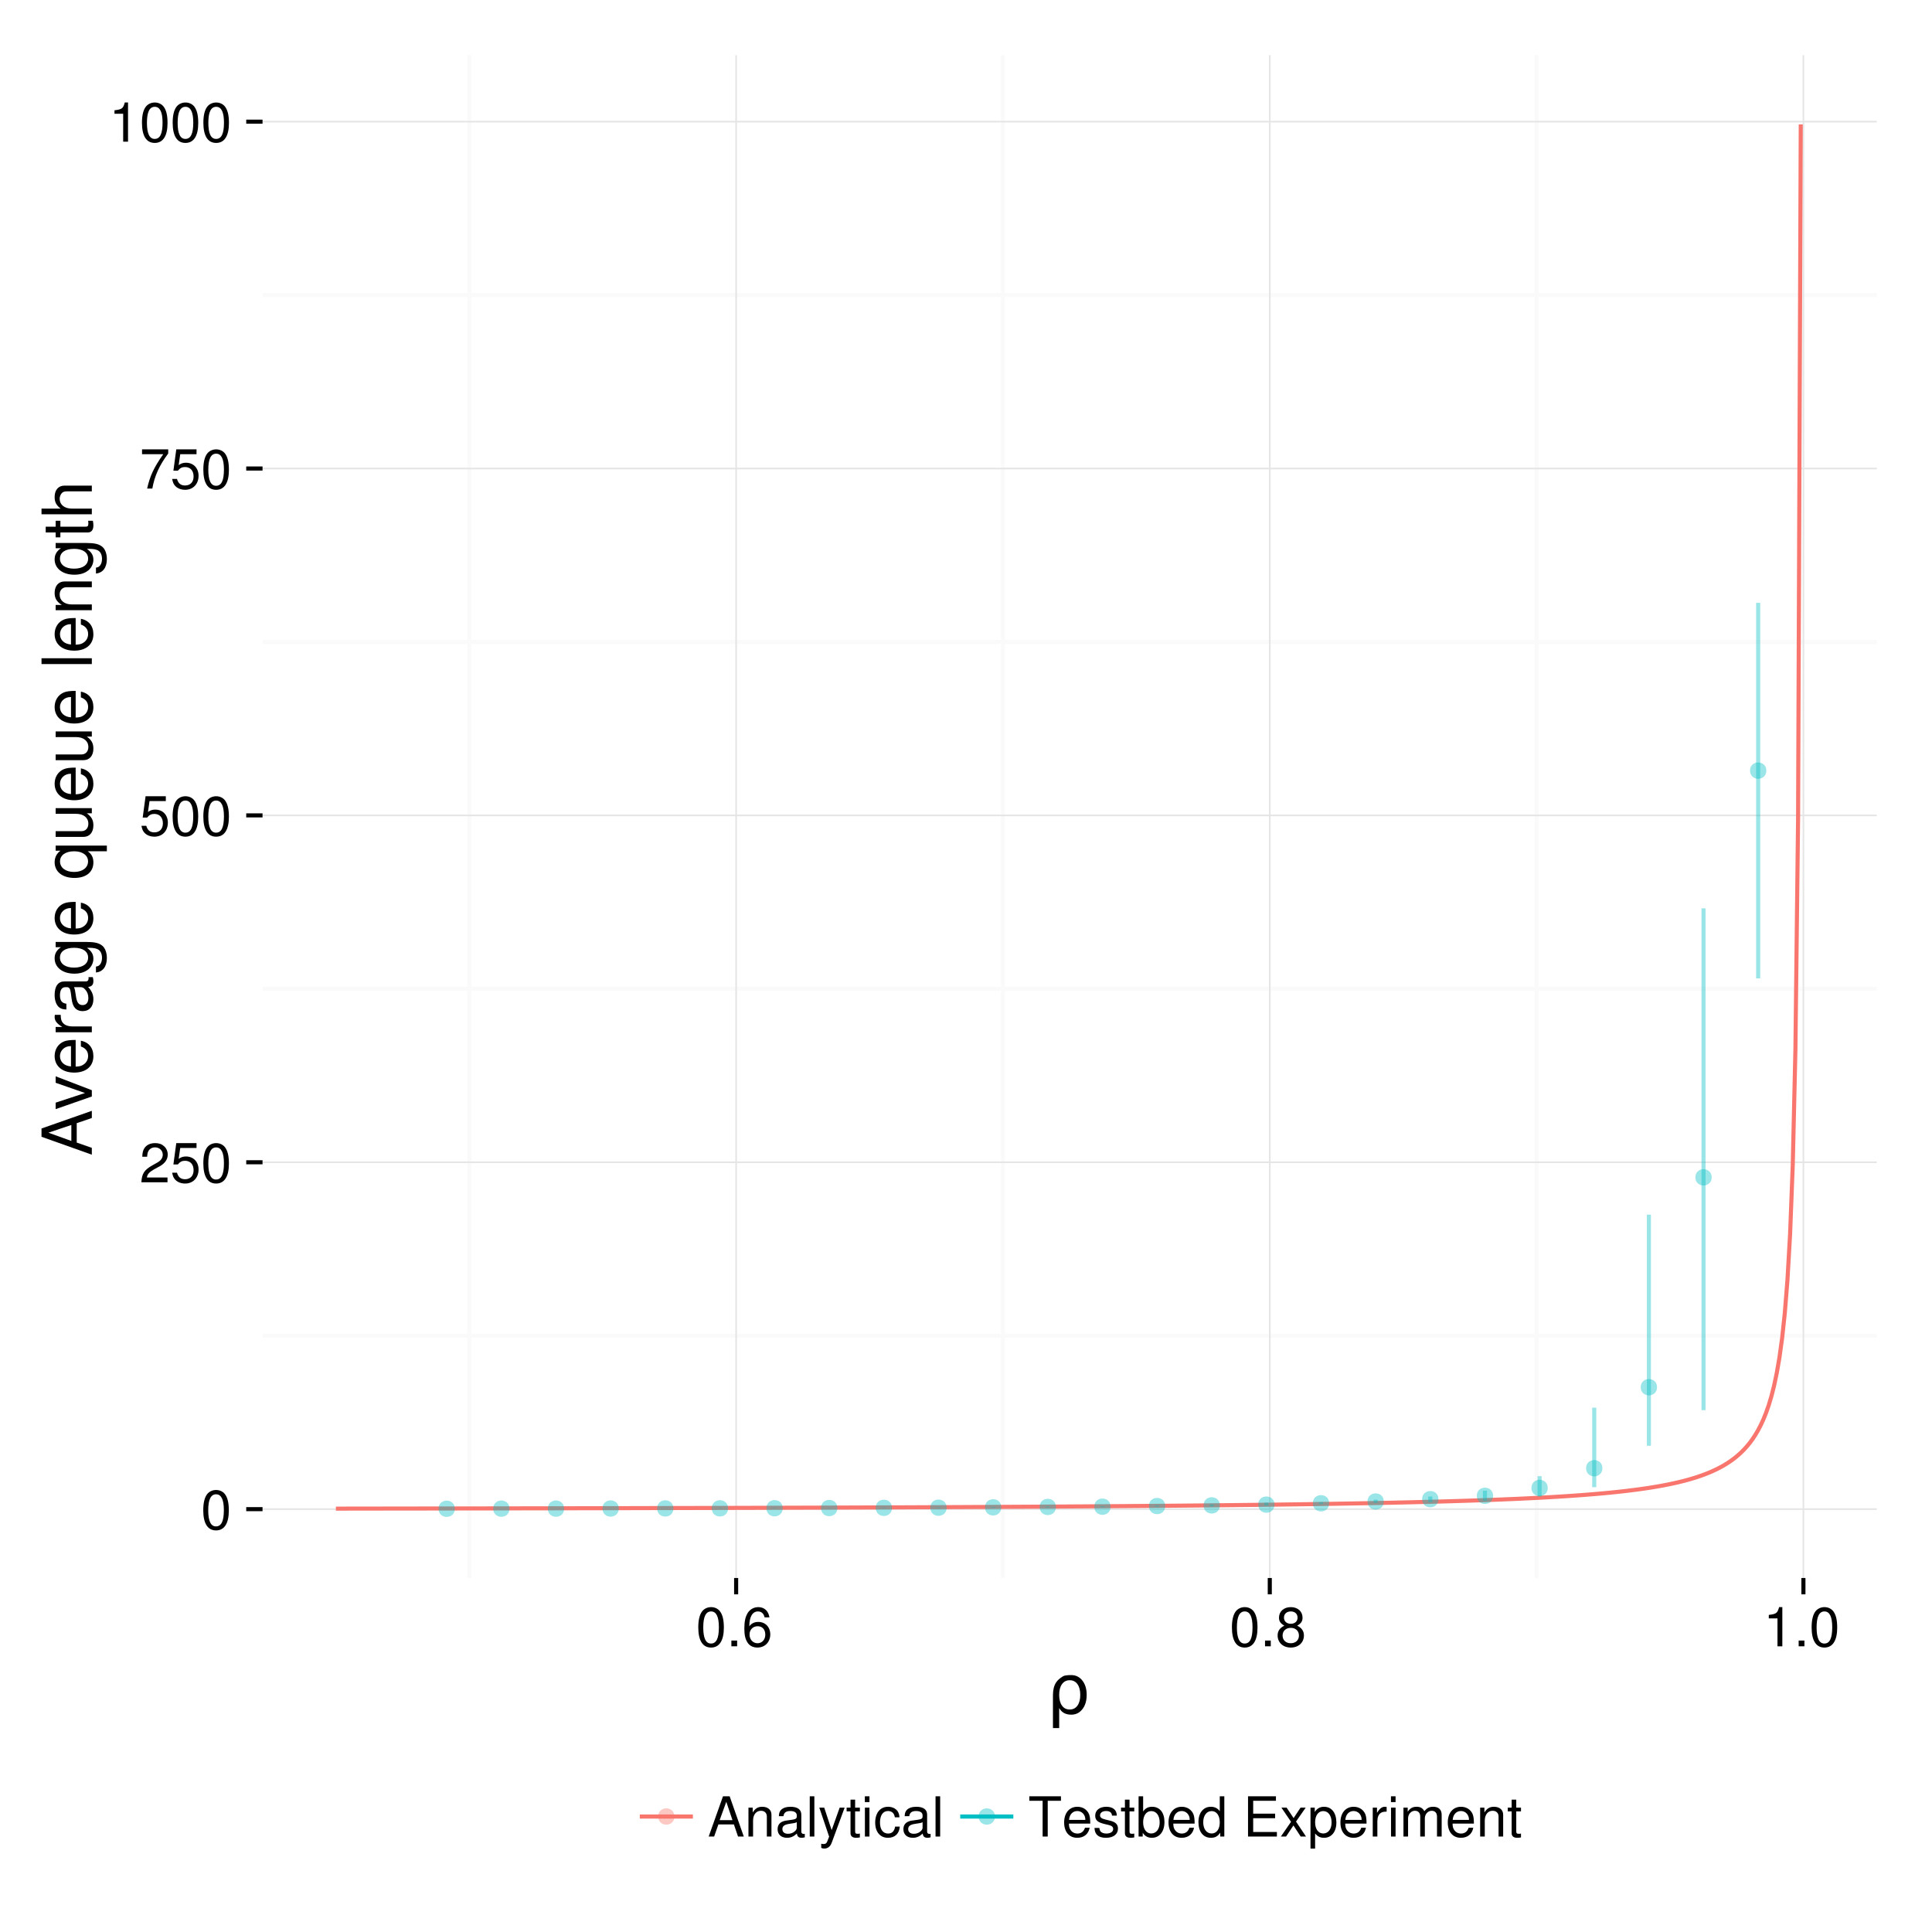 <?xml version="1.0" encoding="UTF-8"?>
<svg xmlns="http://www.w3.org/2000/svg" xmlns:xlink="http://www.w3.org/1999/xlink" width="504pt" height="504pt" viewBox="0 0 504 504" version="1.1">
<defs>
<g>
<symbol overflow="visible" id="glyph0-0">
<path style="stroke:none;" d=""/>
</symbol>
<symbol overflow="visible" id="glyph0-1">
<path style="stroke:none;" d="M 3.969 -10.219 C 3.016 -10.219 2.141 -9.797 1.609 -9.094 C 0.953 -8.203 0.625 -6.828 0.625 -4.938 C 0.625 -1.5 1.766 0.328 3.969 0.328 C 6.125 0.328 7.297 -1.5 7.297 -4.859 C 7.297 -6.844 6.984 -8.172 6.312 -9.094 C 5.781 -9.812 4.922 -10.219 3.969 -10.219 Z M 3.969 -9.094 C 5.328 -9.094 6 -7.703 6 -4.969 C 6 -2.078 5.344 -0.719 3.938 -0.719 C 2.594 -0.719 1.922 -2.125 1.922 -4.922 C 1.922 -7.719 2.594 -9.094 3.969 -9.094 Z M 3.969 -9.094 "/>
</symbol>
<symbol overflow="visible" id="glyph0-2">
<path style="stroke:none;" d="M 7.297 -1.25 L 1.922 -1.25 C 2.047 -2.094 2.5 -2.625 3.766 -3.359 L 5.203 -4.141 C 6.625 -4.906 7.359 -5.969 7.359 -7.219 C 7.359 -8.062 7.016 -8.859 6.406 -9.406 C 5.812 -9.953 5.062 -10.219 4.094 -10.219 C 2.797 -10.219 1.828 -9.75 1.266 -8.891 C 0.906 -8.344 0.75 -7.703 0.719 -6.672 L 1.984 -6.672 C 2.031 -7.359 2.125 -7.781 2.297 -8.109 C 2.625 -8.734 3.281 -9.109 4.047 -9.109 C 5.203 -9.109 6.062 -8.281 6.062 -7.188 C 6.062 -6.375 5.594 -5.688 4.688 -5.172 L 3.359 -4.422 C 1.219 -3.219 0.609 -2.25 0.484 0 L 7.297 0 Z M 7.297 -1.25 "/>
</symbol>
<symbol overflow="visible" id="glyph0-3">
<path style="stroke:none;" d="M 6.859 -10.219 L 1.578 -10.219 L 0.828 -4.656 L 1.984 -4.656 C 2.578 -5.359 3.062 -5.609 3.859 -5.609 C 5.234 -5.609 6.094 -4.672 6.094 -3.156 C 6.094 -1.688 5.25 -0.797 3.859 -0.797 C 2.75 -0.797 2.078 -1.359 1.766 -2.5 L 0.5 -2.5 C 0.672 -1.672 0.828 -1.266 1.125 -0.891 C 1.703 -0.109 2.734 0.328 3.891 0.328 C 5.953 0.328 7.391 -1.172 7.391 -3.328 C 7.391 -5.344 6.047 -6.734 4.094 -6.734 C 3.375 -6.734 2.797 -6.547 2.203 -6.109 L 2.609 -8.953 L 6.859 -8.953 Z M 6.859 -10.219 "/>
</symbol>
<symbol overflow="visible" id="glyph0-4">
<path style="stroke:none;" d="M 7.484 -10.219 L 0.656 -10.219 L 0.656 -8.953 L 6.188 -8.953 C 3.75 -5.484 2.75 -3.359 1.984 0 L 3.344 0 C 3.906 -3.266 5.188 -6.078 7.484 -9.141 Z M 7.484 -10.219 "/>
</symbol>
<symbol overflow="visible" id="glyph0-5">
<path style="stroke:none;" d="M 3.734 -7.281 L 3.734 0 L 5 0 L 5 -10.219 L 4.156 -10.219 C 3.719 -8.641 3.422 -8.422 1.469 -8.188 L 1.469 -7.281 Z M 3.734 -7.281 "/>
</symbol>
<symbol overflow="visible" id="glyph0-6">
<path style="stroke:none;" d="M 2.75 -1.5 L 1.25 -1.5 L 1.25 0 L 2.75 0 Z M 2.75 -1.5 "/>
</symbol>
<symbol overflow="visible" id="glyph0-7">
<path style="stroke:none;" d="M 7.172 -7.547 C 6.922 -9.219 5.828 -10.219 4.281 -10.219 C 3.156 -10.219 2.141 -9.672 1.547 -8.766 C 0.906 -7.766 0.625 -6.516 0.625 -4.656 C 0.625 -2.938 0.875 -1.844 1.484 -0.938 C 2.031 -0.109 2.922 0.328 4.047 0.328 C 6 0.328 7.391 -1.109 7.391 -3.109 C 7.391 -5.016 6.094 -6.359 4.266 -6.359 C 3.25 -6.359 2.469 -5.969 1.922 -5.219 C 1.938 -7.703 2.734 -9.094 4.188 -9.094 C 5.078 -9.094 5.703 -8.531 5.906 -7.547 Z M 4.109 -5.234 C 5.328 -5.234 6.094 -4.375 6.094 -3.016 C 6.094 -1.734 5.234 -0.797 4.062 -0.797 C 2.875 -0.797 1.984 -1.766 1.984 -3.078 C 1.984 -4.344 2.859 -5.234 4.109 -5.234 Z M 4.109 -5.234 "/>
</symbol>
<symbol overflow="visible" id="glyph0-8">
<path style="stroke:none;" d="M 5.641 -5.375 C 6.688 -6 7.031 -6.531 7.031 -7.484 C 7.031 -9.094 5.781 -10.219 3.969 -10.219 C 2.156 -10.219 0.891 -9.094 0.891 -7.484 C 0.891 -6.547 1.234 -6.016 2.281 -5.375 C 1.109 -4.812 0.531 -3.969 0.531 -2.844 C 0.531 -0.969 1.938 0.328 3.969 0.328 C 5.984 0.328 7.391 -0.969 7.391 -2.828 C 7.391 -3.969 6.812 -4.812 5.641 -5.375 Z M 3.969 -9.094 C 5.047 -9.094 5.734 -8.453 5.734 -7.469 C 5.734 -6.516 5.031 -5.875 3.969 -5.875 C 2.891 -5.875 2.188 -6.516 2.188 -7.484 C 2.188 -8.453 2.891 -9.094 3.969 -9.094 Z M 3.969 -4.812 C 5.234 -4.812 6.094 -4 6.094 -2.812 C 6.094 -1.594 5.234 -0.797 3.938 -0.797 C 2.688 -0.797 1.828 -1.609 1.828 -2.812 C 1.828 -4 2.688 -4.812 3.969 -4.812 Z M 3.969 -4.812 "/>
</symbol>
<symbol overflow="visible" id="glyph0-9">
<path style="stroke:none;" d="M 6.828 -3.156 L 7.906 0 L 9.406 0 L 5.719 -10.5 L 3.984 -10.5 L 0.25 0 L 1.672 0 L 2.781 -3.156 Z M 6.453 -4.281 L 3.109 -4.281 L 4.844 -9.062 Z M 6.453 -4.281 "/>
</symbol>
<symbol overflow="visible" id="glyph0-10">
<path style="stroke:none;" d="M 1.016 -7.547 L 1.016 0 L 2.219 0 L 2.219 -4.156 C 2.219 -5.703 3.031 -6.719 4.266 -6.719 C 5.219 -6.719 5.812 -6.141 5.812 -5.234 L 5.812 0 L 7.016 0 L 7.016 -5.703 C 7.016 -6.953 6.078 -7.766 4.625 -7.766 C 3.5 -7.766 2.781 -7.328 2.125 -6.281 L 2.125 -7.547 Z M 1.016 -7.547 "/>
</symbol>
<symbol overflow="visible" id="glyph0-11">
<path style="stroke:none;" d="M 7.703 -0.703 C 7.578 -0.672 7.516 -0.672 7.453 -0.672 C 7.031 -0.672 6.797 -0.891 6.797 -1.266 L 6.797 -5.703 C 6.797 -7.047 5.812 -7.766 3.969 -7.766 C 2.859 -7.766 1.953 -7.453 1.453 -6.891 C 1.109 -6.5 0.969 -6.062 0.938 -5.312 L 2.141 -5.312 C 2.25 -6.234 2.797 -6.656 3.922 -6.656 C 5 -6.656 5.609 -6.25 5.609 -5.531 L 5.609 -5.219 C 5.609 -4.703 5.297 -4.5 4.344 -4.375 C 2.656 -4.156 2.391 -4.109 1.938 -3.922 C 1.047 -3.562 0.609 -2.875 0.609 -1.906 C 0.609 -0.531 1.562 0.328 3.078 0.328 C 4.031 0.328 4.797 0 5.641 -0.781 C 5.734 -0.016 6.109 0.328 6.891 0.328 C 7.125 0.328 7.312 0.297 7.703 0.203 Z M 5.609 -2.375 C 5.609 -1.969 5.484 -1.734 5.125 -1.391 C 4.641 -0.953 4.047 -0.719 3.344 -0.719 C 2.406 -0.719 1.859 -1.172 1.859 -1.938 C 1.859 -2.719 2.391 -3.125 3.672 -3.312 C 4.938 -3.484 5.203 -3.547 5.609 -3.734 Z M 5.609 -2.375 "/>
</symbol>
<symbol overflow="visible" id="glyph0-12">
<path style="stroke:none;" d="M 2.188 -10.5 L 0.984 -10.5 L 0.984 0 L 2.188 0 Z M 2.188 -10.5 "/>
</symbol>
<symbol overflow="visible" id="glyph0-13">
<path style="stroke:none;" d="M 5.594 -7.547 L 3.5 -1.672 L 1.562 -7.547 L 0.281 -7.547 L 2.844 0.031 L 2.375 1.219 C 2.188 1.75 1.922 1.953 1.406 1.953 C 1.234 1.953 1.031 1.938 0.781 1.875 L 0.781 2.953 C 1.016 3.078 1.266 3.141 1.578 3.141 C 1.969 3.141 2.391 3.016 2.703 2.781 C 3.078 2.5 3.297 2.188 3.531 1.578 L 6.891 -7.547 Z M 5.594 -7.547 "/>
</symbol>
<symbol overflow="visible" id="glyph0-14">
<path style="stroke:none;" d="M 3.656 -7.547 L 2.422 -7.547 L 2.422 -9.625 L 1.219 -9.625 L 1.219 -7.547 L 0.203 -7.547 L 0.203 -6.562 L 1.219 -6.562 L 1.219 -0.859 C 1.219 -0.094 1.75 0.328 2.672 0.328 C 2.969 0.328 3.25 0.297 3.656 0.234 L 3.656 -0.781 C 3.5 -0.734 3.312 -0.719 3.078 -0.719 C 2.562 -0.719 2.422 -0.859 2.422 -1.391 L 2.422 -6.562 L 3.656 -6.562 Z M 3.656 -7.547 "/>
</symbol>
<symbol overflow="visible" id="glyph0-15">
<path style="stroke:none;" d="M 2.156 -7.547 L 0.969 -7.547 L 0.969 0 L 2.156 0 Z M 2.156 -10.5 L 0.953 -10.5 L 0.953 -8.984 L 2.156 -8.984 Z M 2.156 -10.5 "/>
</symbol>
<symbol overflow="visible" id="glyph0-16">
<path style="stroke:none;" d="M 6.781 -5.016 C 6.734 -5.75 6.562 -6.219 6.281 -6.641 C 5.766 -7.344 4.859 -7.766 3.797 -7.766 C 1.766 -7.766 0.453 -6.156 0.453 -3.641 C 0.453 -1.203 1.75 0.328 3.781 0.328 C 5.594 0.328 6.734 -0.75 6.875 -2.594 L 5.656 -2.594 C 5.453 -1.391 4.844 -0.781 3.812 -0.781 C 2.5 -0.781 1.703 -1.859 1.703 -3.641 C 1.703 -5.531 2.484 -6.656 3.781 -6.656 C 4.797 -6.656 5.438 -6.062 5.578 -5.016 Z M 6.781 -5.016 "/>
</symbol>
<symbol overflow="visible" id="glyph0-17">
<path style="stroke:none;" d="M 5.094 -9.328 L 8.547 -9.328 L 8.547 -10.5 L 0.297 -10.5 L 0.297 -9.328 L 3.766 -9.328 L 3.766 0 L 5.094 0 Z M 5.094 -9.328 "/>
</symbol>
<symbol overflow="visible" id="glyph0-18">
<path style="stroke:none;" d="M 7.391 -3.375 C 7.391 -4.531 7.297 -5.219 7.094 -5.781 C 6.594 -7.016 5.453 -7.766 4.031 -7.766 C 1.938 -7.766 0.578 -6.156 0.578 -3.672 C 0.578 -1.203 1.891 0.328 4 0.328 C 5.734 0.328 6.922 -0.641 7.234 -2.297 L 6.016 -2.297 C 5.688 -1.297 5.016 -0.781 4.047 -0.781 C 3.281 -0.781 2.641 -1.125 2.234 -1.75 C 1.938 -2.188 1.844 -2.625 1.828 -3.375 Z M 1.859 -4.344 C 1.953 -5.75 2.812 -6.656 4.016 -6.656 C 5.203 -6.656 6.109 -5.672 6.109 -4.438 C 6.109 -4.406 6.109 -4.375 6.094 -4.344 Z M 1.859 -4.344 "/>
</symbol>
<symbol overflow="visible" id="glyph0-19">
<path style="stroke:none;" d="M 6.312 -5.453 C 6.297 -6.922 5.312 -7.766 3.578 -7.766 C 1.812 -7.766 0.672 -6.859 0.672 -5.453 C 0.672 -4.281 1.281 -3.719 3.062 -3.281 L 4.188 -3.016 C 5.031 -2.812 5.359 -2.5 5.359 -1.953 C 5.359 -1.25 4.656 -0.781 3.594 -0.781 C 2.953 -0.781 2.406 -0.969 2.109 -1.281 C 1.922 -1.5 1.828 -1.719 1.75 -2.25 L 0.484 -2.25 C 0.547 -0.5 1.531 0.328 3.5 0.328 C 5.406 0.328 6.609 -0.609 6.609 -2.062 C 6.609 -3.188 5.984 -3.797 4.484 -4.156 L 3.328 -4.438 C 2.344 -4.672 1.938 -4.984 1.938 -5.516 C 1.938 -6.203 2.547 -6.656 3.531 -6.656 C 4.5 -6.656 5.016 -6.234 5.047 -5.453 Z M 6.312 -5.453 "/>
</symbol>
<symbol overflow="visible" id="glyph0-20">
<path style="stroke:none;" d="M 0.781 -10.5 L 0.781 0 L 1.859 0 L 1.859 -0.969 C 2.438 -0.094 3.203 0.328 4.25 0.328 C 6.234 0.328 7.531 -1.297 7.531 -3.797 C 7.531 -6.25 6.297 -7.766 4.312 -7.766 C 3.266 -7.766 2.531 -7.375 1.969 -6.531 L 1.969 -10.5 Z M 4.078 -6.641 C 5.422 -6.641 6.281 -5.469 6.281 -3.672 C 6.281 -1.953 5.391 -0.797 4.078 -0.797 C 2.812 -0.797 1.969 -1.938 1.969 -3.719 C 1.969 -5.484 2.812 -6.641 4.078 -6.641 Z M 4.078 -6.641 "/>
</symbol>
<symbol overflow="visible" id="glyph0-21">
<path style="stroke:none;" d="M 7.125 -10.5 L 5.938 -10.5 L 5.938 -6.594 C 5.438 -7.359 4.625 -7.766 3.609 -7.766 C 1.656 -7.766 0.375 -6.188 0.375 -3.781 C 0.375 -1.234 1.625 0.328 3.656 0.328 C 4.703 0.328 5.422 -0.062 6.062 -1 L 6.062 0 L 7.125 0 Z M 3.812 -6.641 C 5.109 -6.641 5.938 -5.484 5.938 -3.688 C 5.938 -1.938 5.094 -0.797 3.828 -0.797 C 2.5 -0.797 1.625 -1.953 1.625 -3.719 C 1.625 -5.469 2.5 -6.641 3.812 -6.641 Z M 3.812 -6.641 "/>
</symbol>
<symbol overflow="visible" id="glyph0-22">
<path style="stroke:none;" d=""/>
</symbol>
<symbol overflow="visible" id="glyph0-23">
<path style="stroke:none;" d="M 2.641 -4.781 L 8.359 -4.781 L 8.359 -5.969 L 2.641 -5.969 L 2.641 -9.328 L 8.578 -9.328 L 8.578 -10.5 L 1.297 -10.5 L 1.297 0 L 8.828 0 L 8.828 -1.188 L 2.641 -1.188 Z M 2.641 -4.781 "/>
</symbol>
<symbol overflow="visible" id="glyph0-24">
<path style="stroke:none;" d="M 4.203 -3.906 L 6.734 -7.547 L 5.391 -7.547 L 3.578 -4.812 L 1.75 -7.547 L 0.391 -7.547 L 2.906 -3.844 L 0.25 0 L 1.609 0 L 3.531 -2.891 L 5.422 0 L 6.812 0 Z M 4.203 -3.906 "/>
</symbol>
<symbol overflow="visible" id="glyph0-25">
<path style="stroke:none;" d="M 0.781 3.141 L 1.984 3.141 L 1.984 -0.797 C 2.625 -0.016 3.328 0.328 4.312 0.328 C 6.25 0.328 7.531 -1.234 7.531 -3.641 C 7.531 -6.188 6.297 -7.766 4.297 -7.766 C 3.266 -7.766 2.453 -7.297 1.891 -6.406 L 1.891 -7.547 L 0.781 -7.547 Z M 4.094 -6.641 C 5.422 -6.641 6.281 -5.469 6.281 -3.672 C 6.281 -1.953 5.406 -0.797 4.094 -0.797 C 2.828 -0.797 1.984 -1.938 1.984 -3.719 C 1.984 -5.484 2.828 -6.641 4.094 -6.641 Z M 4.094 -6.641 "/>
</symbol>
<symbol overflow="visible" id="glyph0-26">
<path style="stroke:none;" d="M 1 -7.547 L 1 0 L 2.203 0 L 2.203 -3.922 C 2.203 -5 2.484 -5.703 3.047 -6.125 C 3.422 -6.391 3.781 -6.484 4.625 -6.5 L 4.625 -7.719 C 4.422 -7.75 4.328 -7.766 4.156 -7.766 C 3.391 -7.766 2.797 -7.297 2.109 -6.188 L 2.109 -7.547 Z M 1 -7.547 "/>
</symbol>
<symbol overflow="visible" id="glyph0-27">
<path style="stroke:none;" d="M 1.016 -7.547 L 1.016 0 L 2.219 0 L 2.219 -4.734 C 2.219 -5.828 3.016 -6.719 3.984 -6.719 C 4.891 -6.719 5.391 -6.172 5.391 -5.203 L 5.391 0 L 6.594 0 L 6.594 -4.734 C 6.594 -5.828 7.391 -6.719 8.375 -6.719 C 9.25 -6.719 9.766 -6.156 9.766 -5.203 L 9.766 0 L 10.984 0 L 10.984 -5.656 C 10.984 -7.016 10.203 -7.766 8.781 -7.766 C 7.781 -7.766 7.172 -7.469 6.469 -6.609 C 6.016 -7.422 5.422 -7.766 4.438 -7.766 C 3.422 -7.766 2.766 -7.391 2.125 -6.484 L 2.125 -7.547 Z M 1.016 -7.547 "/>
</symbol>
<symbol overflow="visible" id="glyph1-0">
<path style="stroke:none;" d="M 0.891 3.188 L 0.891 -12.688 L 9.891 -12.688 L 9.891 3.188 Z M 1.906 2.188 L 8.891 2.188 L 8.891 -11.688 L 1.906 -11.688 Z M 1.906 2.188 "/>
</symbol>
<symbol overflow="visible" id="glyph1-1">
<path style="stroke:none;" d="M 2.422 -8.094 C 2.785 -8.688 3.41 -9.25 4.297 -9.781 C 4.641 -9.977 5.344 -10.078 6.406 -10.078 C 7.602 -10.078 8.57 -9.602 9.312 -8.656 C 10.062 -7.707 10.438 -6.457 10.438 -4.906 C 10.438 -3.363 10.062 -2.117 9.312 -1.172 C 8.57 -0.223 7.602 0.25 6.406 0.25 C 5.688 0.25 5.066 0.109 4.547 -0.172 C 4.023 -0.453 3.598 -0.891 3.266 -1.484 L 3.266 3.75 L 1.641 3.75 L 1.641 -4.828 C 1.641 -6.18 1.898 -7.27 2.422 -8.094 Z M 8.766 -4.906 C 8.766 -6.102 8.52 -7.039 8.031 -7.719 C 7.539 -8.395 6.867 -8.734 6.016 -8.734 C 5.16 -8.734 4.488 -8.395 4 -7.719 C 3.508 -7.039 3.266 -6.102 3.266 -4.906 C 3.266 -3.719 3.508 -2.785 4 -2.109 C 4.488 -1.43 5.16 -1.094 6.016 -1.094 C 6.867 -1.094 7.539 -1.43 8.031 -2.109 C 8.52 -2.785 8.766 -3.719 8.766 -4.906 Z M 8.766 -4.906 "/>
</symbol>
<symbol overflow="visible" id="glyph2-0">
<path style="stroke:none;" d=""/>
</symbol>
<symbol overflow="visible" id="glyph2-1">
<path style="stroke:none;" d="M -3.938 -8.531 L 0 -9.875 L 0 -11.75 L -13.125 -7.141 L -13.125 -4.984 L 0 -0.312 L 0 -2.094 L -3.938 -3.469 Z M -5.344 -8.062 L -5.344 -3.891 L -11.328 -6.047 Z M -5.344 -8.062 "/>
</symbol>
<symbol overflow="visible" id="glyph2-2">
<path style="stroke:none;" d="M 0 -5.125 L -9.438 -8.75 L -9.438 -7.062 L -1.781 -4.391 L -9.438 -1.875 L -9.438 -0.188 L 0 -3.484 Z M 0 -5.125 "/>
</symbol>
<symbol overflow="visible" id="glyph2-3">
<path style="stroke:none;" d="M -4.219 -9.234 C -5.656 -9.234 -6.516 -9.125 -7.219 -8.859 C -8.766 -8.25 -9.703 -6.797 -9.703 -5.047 C -9.703 -2.406 -7.688 -0.719 -4.594 -0.719 C -1.5 -0.719 0.406 -2.359 0.406 -5 C 0.406 -7.156 -0.812 -8.656 -2.859 -9.031 L -2.859 -7.531 C -1.625 -7.109 -0.969 -6.266 -0.969 -5.062 C -0.969 -4.109 -1.406 -3.297 -2.203 -2.797 C -2.734 -2.438 -3.281 -2.297 -4.219 -2.281 Z M -5.438 -2.328 C -7.188 -2.453 -8.312 -3.516 -8.312 -5.016 C -8.312 -6.5 -7.094 -7.625 -5.547 -7.625 C -5.516 -7.625 -5.469 -7.625 -5.438 -7.609 Z M -5.438 -2.328 "/>
</symbol>
<symbol overflow="visible" id="glyph2-4">
<path style="stroke:none;" d="M -9.438 -1.234 L 0 -1.234 L 0 -2.75 L -4.891 -2.75 C -6.25 -2.75 -7.125 -3.094 -7.656 -3.812 C -7.984 -4.281 -8.094 -4.734 -8.125 -5.781 L -9.641 -5.781 C -9.688 -5.531 -9.703 -5.406 -9.703 -5.203 C -9.703 -4.234 -9.125 -3.484 -7.719 -2.625 L -9.438 -2.625 Z M -9.438 -1.234 "/>
</symbol>
<symbol overflow="visible" id="glyph2-5">
<path style="stroke:none;" d="M -0.875 -9.625 C -0.844 -9.469 -0.844 -9.391 -0.844 -9.312 C -0.844 -8.781 -1.109 -8.5 -1.578 -8.5 L -7.125 -8.5 C -8.797 -8.5 -9.703 -7.266 -9.703 -4.953 C -9.703 -3.578 -9.312 -2.453 -8.609 -1.812 C -8.125 -1.391 -7.578 -1.203 -6.641 -1.172 L -6.641 -2.688 C -7.797 -2.812 -8.312 -3.484 -8.312 -4.891 C -8.312 -6.25 -7.812 -7 -6.906 -7 L -6.516 -7 C -5.891 -7 -5.609 -6.625 -5.469 -5.438 C -5.203 -3.312 -5.125 -2.984 -4.891 -2.406 C -4.453 -1.312 -3.594 -0.75 -2.375 -0.75 C -0.672 -0.75 0.406 -1.938 0.406 -3.859 C 0.406 -5.047 0 -6 -0.969 -7.062 C -0.016 -7.156 0.406 -7.625 0.406 -8.609 C 0.406 -8.906 0.375 -9.141 0.25 -9.625 Z M -2.969 -7 C -2.469 -7 -2.156 -6.859 -1.75 -6.406 C -1.188 -5.797 -0.906 -5.062 -0.906 -4.172 C -0.906 -3 -1.453 -2.328 -2.406 -2.328 C -3.406 -2.328 -3.906 -2.984 -4.141 -4.594 C -4.359 -6.172 -4.422 -6.5 -4.656 -7 Z M -2.969 -7 "/>
</symbol>
<symbol overflow="visible" id="glyph2-6">
<path style="stroke:none;" d="M -9.438 -7.422 L -8.062 -7.422 C -9.188 -6.656 -9.703 -5.734 -9.703 -4.531 C -9.703 -2.141 -7.609 -0.516 -4.547 -0.516 C -3 -0.516 -1.75 -0.938 -0.844 -1.703 C -0.047 -2.406 0.406 -3.422 0.406 -4.406 C 0.406 -5.594 -0.094 -6.422 -1.281 -7.266 L -0.797 -7.266 C 0.484 -7.266 1.266 -7.109 1.781 -6.734 C 2.344 -6.344 2.656 -5.562 2.656 -4.641 C 2.656 -3.953 2.484 -3.344 2.156 -2.938 C 1.891 -2.594 1.641 -2.453 1.078 -2.359 L 1.078 -0.828 C 2.859 -0.984 3.922 -2.375 3.922 -4.594 C 3.922 -6 3.469 -7.203 2.719 -7.812 C 1.859 -8.531 0.672 -8.797 -1.547 -8.797 L -9.438 -8.797 Z M -8.312 -4.703 C -8.312 -6.312 -6.953 -7.266 -4.594 -7.266 C -2.344 -7.266 -0.969 -6.297 -0.969 -4.719 C -0.969 -3.078 -2.359 -2.094 -4.641 -2.094 C -6.906 -2.094 -8.312 -3.094 -8.312 -4.703 Z M -8.312 -4.703 "/>
</symbol>
<symbol overflow="visible" id="glyph2-7">
<path style="stroke:none;" d=""/>
</symbol>
<symbol overflow="visible" id="glyph2-8">
<path style="stroke:none;" d="M 3.922 -8.906 L -9.438 -8.906 L -9.438 -7.578 L -8.172 -7.578 C -9.156 -6.875 -9.703 -5.812 -9.703 -4.578 C -9.703 -2.094 -7.672 -0.469 -4.531 -0.469 C -1.469 -0.469 0.406 -2.016 0.406 -4.5 C 0.406 -5.812 -0.047 -6.719 -1.078 -7.422 L 3.922 -7.422 Z M -8.297 -4.781 C -8.297 -6.391 -6.859 -7.422 -4.594 -7.422 C -2.438 -7.422 -0.984 -6.375 -0.984 -4.781 C -0.984 -3.125 -2.453 -2.031 -4.641 -2.031 C -6.828 -2.031 -8.297 -3.125 -8.297 -4.781 Z M -8.297 -4.781 "/>
</symbol>
<symbol overflow="visible" id="glyph2-9">
<path style="stroke:none;" d="M 0 -8.672 L -9.438 -8.672 L -9.438 -7.188 L -4.094 -7.188 C -2.156 -7.188 -0.906 -6.172 -0.906 -4.609 C -0.906 -3.422 -1.625 -2.656 -2.75 -2.656 L -9.438 -2.656 L -9.438 -1.172 L -2.156 -1.172 C -0.594 -1.172 0.406 -2.344 0.406 -4.172 C 0.406 -5.562 -0.078 -6.438 -1.312 -7.328 L 0 -7.328 Z M 0 -8.672 "/>
</symbol>
<symbol overflow="visible" id="glyph2-10">
<path style="stroke:none;" d="M -13.125 -2.734 L -13.125 -1.219 L 0 -1.219 L 0 -2.734 Z M -13.125 -2.734 "/>
</symbol>
<symbol overflow="visible" id="glyph2-11">
<path style="stroke:none;" d="M -9.438 -1.266 L 0 -1.266 L 0 -2.766 L -5.203 -2.766 C -7.125 -2.766 -8.391 -3.781 -8.391 -5.328 C -8.391 -6.516 -7.672 -7.266 -6.531 -7.266 L 0 -7.266 L 0 -8.766 L -7.125 -8.766 C -8.688 -8.766 -9.703 -7.594 -9.703 -5.781 C -9.703 -4.375 -9.156 -3.469 -7.844 -2.641 L -9.438 -2.641 Z M -9.438 -1.266 "/>
</symbol>
<symbol overflow="visible" id="glyph2-12">
<path style="stroke:none;" d="M -9.438 -4.578 L -9.438 -3.031 L -12.031 -3.031 L -12.031 -1.531 L -9.438 -1.531 L -9.438 -0.25 L -8.203 -0.25 L -8.203 -1.531 L -1.078 -1.531 C -0.125 -1.531 0.406 -2.172 0.406 -3.344 C 0.406 -3.703 0.375 -4.062 0.281 -4.578 L -0.969 -4.578 C -0.922 -4.375 -0.906 -4.141 -0.906 -3.859 C -0.906 -3.203 -1.078 -3.031 -1.75 -3.031 L -8.203 -3.031 L -8.203 -4.578 Z M -9.438 -4.578 "/>
</symbol>
<symbol overflow="visible" id="glyph2-13">
<path style="stroke:none;" d="M -13.125 -1.266 L 0 -1.266 L 0 -2.75 L -5.203 -2.75 C -7.125 -2.75 -8.391 -3.766 -8.391 -5.312 C -8.391 -5.797 -8.219 -6.281 -7.953 -6.641 C -7.656 -7.078 -7.203 -7.25 -6.531 -7.25 L 0 -7.25 L 0 -8.75 L -7.125 -8.75 C -8.719 -8.75 -9.703 -7.609 -9.703 -5.781 C -9.703 -4.453 -9.281 -3.641 -8.141 -2.75 L -13.125 -2.75 Z M -13.125 -1.266 "/>
</symbol>
</g>
<clipPath id="clip1">
  <path d="M 68.488 347 L 490.602 347 L 490.602 349 L 68.488 349 Z M 68.488 347 "/>
</clipPath>
<clipPath id="clip2">
  <path d="M 68.488 257 L 490.602 257 L 490.602 259 L 68.488 259 Z M 68.488 257 "/>
</clipPath>
<clipPath id="clip3">
  <path d="M 68.488 166 L 490.602 166 L 490.602 168 L 68.488 168 Z M 68.488 166 "/>
</clipPath>
<clipPath id="clip4">
  <path d="M 68.488 76 L 490.602 76 L 490.602 78 L 68.488 78 Z M 68.488 76 "/>
</clipPath>
<clipPath id="clip5">
  <path d="M 121 14.398 L 123 14.398 L 123 412.66 L 121 412.66 Z M 121 14.398 "/>
</clipPath>
<clipPath id="clip6">
  <path d="M 261 14.398 L 263 14.398 L 263 412.66 L 261 412.66 Z M 261 14.398 "/>
</clipPath>
<clipPath id="clip7">
  <path d="M 400 14.398 L 402 14.398 L 402 412.66 L 400 412.66 Z M 400 14.398 "/>
</clipPath>
<clipPath id="clip8">
  <path d="M 68.488 393 L 490 393 L 490 394 L 68.488 394 Z M 68.488 393 "/>
</clipPath>
<clipPath id="clip9">
  <path d="M 68.488 302 L 490 302 L 490 304 L 68.488 304 Z M 68.488 302 "/>
</clipPath>
<clipPath id="clip10">
  <path d="M 68.488 212 L 490 212 L 490 213 L 68.488 213 Z M 68.488 212 "/>
</clipPath>
<clipPath id="clip11">
  <path d="M 68.488 122 L 490 122 L 490 123 L 68.488 123 Z M 68.488 122 "/>
</clipPath>
<clipPath id="clip12">
  <path d="M 68.488 31 L 490 31 L 490 32 L 68.488 32 Z M 68.488 31 "/>
</clipPath>
<clipPath id="clip13">
  <path d="M 191 14.398 L 193 14.398 L 193 412 L 191 412 Z M 191 14.398 "/>
</clipPath>
<clipPath id="clip14">
  <path d="M 331 14.398 L 332 14.398 L 332 412 L 331 412 Z M 331 14.398 "/>
</clipPath>
<clipPath id="clip15">
  <path d="M 470 14.398 L 471 14.398 L 471 412 L 470 412 Z M 470 14.398 "/>
</clipPath>
</defs>
<g id="surface55">
<rect x="0" y="0" width="504" height="504" style="fill:rgb(100%,100%,100%);fill-opacity:1;stroke:none;"/>
<g clip-path="url(#clip1)" clip-rule="nonzero">
<path style="fill:none;stroke-width:1.063;stroke-linecap:butt;stroke-linejoin:round;stroke:rgb(98.039%,98.039%,98.039%);stroke-opacity:1;stroke-miterlimit:10;" d="M 68.488 348.441 L 489.602 348.441 "/>
</g>
<g clip-path="url(#clip2)" clip-rule="nonzero">
<path style="fill:none;stroke-width:1.063;stroke-linecap:butt;stroke-linejoin:round;stroke:rgb(98.039%,98.039%,98.039%);stroke-opacity:1;stroke-miterlimit:10;" d="M 68.488 257.953 L 489.602 257.953 "/>
</g>
<g clip-path="url(#clip3)" clip-rule="nonzero">
<path style="fill:none;stroke-width:1.063;stroke-linecap:butt;stroke-linejoin:round;stroke:rgb(98.039%,98.039%,98.039%);stroke-opacity:1;stroke-miterlimit:10;" d="M 68.488 167.465 L 489.602 167.465 "/>
</g>
<g clip-path="url(#clip4)" clip-rule="nonzero">
<path style="fill:none;stroke-width:1.063;stroke-linecap:butt;stroke-linejoin:round;stroke:rgb(98.039%,98.039%,98.039%);stroke-opacity:1;stroke-miterlimit:10;" d="M 68.488 76.977 L 489.602 76.977 "/>
</g>
<g clip-path="url(#clip5)" clip-rule="nonzero">
<path style="fill:none;stroke-width:1.063;stroke-linecap:butt;stroke-linejoin:round;stroke:rgb(98.039%,98.039%,98.039%);stroke-opacity:1;stroke-miterlimit:10;" d="M 122.43 411.66 L 122.43 14.398 "/>
</g>
<g clip-path="url(#clip6)" clip-rule="nonzero">
<path style="fill:none;stroke-width:1.063;stroke-linecap:butt;stroke-linejoin:round;stroke:rgb(98.039%,98.039%,98.039%);stroke-opacity:1;stroke-miterlimit:10;" d="M 261.641 411.66 L 261.641 14.398 "/>
</g>
<g clip-path="url(#clip7)" clip-rule="nonzero">
<path style="fill:none;stroke-width:1.063;stroke-linecap:butt;stroke-linejoin:round;stroke:rgb(98.039%,98.039%,98.039%);stroke-opacity:1;stroke-miterlimit:10;" d="M 400.852 411.66 L 400.852 14.398 "/>
</g>
<g clip-path="url(#clip8)" clip-rule="nonzero">
<path style="fill:none;stroke-width:0.425;stroke-linecap:butt;stroke-linejoin:round;stroke:rgb(89.804%,89.804%,89.804%);stroke-opacity:1;stroke-miterlimit:10;" d="M 68.488 393.688 L 489.602 393.688 "/>
</g>
<g clip-path="url(#clip9)" clip-rule="nonzero">
<path style="fill:none;stroke-width:0.425;stroke-linecap:butt;stroke-linejoin:round;stroke:rgb(89.804%,89.804%,89.804%);stroke-opacity:1;stroke-miterlimit:10;" d="M 68.488 303.199 L 489.602 303.199 "/>
</g>
<g clip-path="url(#clip10)" clip-rule="nonzero">
<path style="fill:none;stroke-width:0.425;stroke-linecap:butt;stroke-linejoin:round;stroke:rgb(89.804%,89.804%,89.804%);stroke-opacity:1;stroke-miterlimit:10;" d="M 68.488 212.711 L 489.602 212.711 "/>
</g>
<g clip-path="url(#clip11)" clip-rule="nonzero">
<path style="fill:none;stroke-width:0.425;stroke-linecap:butt;stroke-linejoin:round;stroke:rgb(89.804%,89.804%,89.804%);stroke-opacity:1;stroke-miterlimit:10;" d="M 68.488 122.223 L 489.602 122.223 "/>
</g>
<g clip-path="url(#clip12)" clip-rule="nonzero">
<path style="fill:none;stroke-width:0.425;stroke-linecap:butt;stroke-linejoin:round;stroke:rgb(89.804%,89.804%,89.804%);stroke-opacity:1;stroke-miterlimit:10;" d="M 68.488 31.734 L 489.602 31.734 "/>
</g>
<g clip-path="url(#clip13)" clip-rule="nonzero">
<path style="fill:none;stroke-width:0.425;stroke-linecap:butt;stroke-linejoin:round;stroke:rgb(89.804%,89.804%,89.804%);stroke-opacity:1;stroke-miterlimit:10;" d="M 192.035 411.66 L 192.035 14.398 "/>
</g>
<g clip-path="url(#clip14)" clip-rule="nonzero">
<path style="fill:none;stroke-width:0.425;stroke-linecap:butt;stroke-linejoin:round;stroke:rgb(89.804%,89.804%,89.804%);stroke-opacity:1;stroke-miterlimit:10;" d="M 331.246 411.66 L 331.246 14.398 "/>
</g>
<g clip-path="url(#clip15)" clip-rule="nonzero">
<path style="fill:none;stroke-width:0.425;stroke-linecap:butt;stroke-linejoin:round;stroke:rgb(89.804%,89.804%,89.804%);stroke-opacity:1;stroke-miterlimit:10;" d="M 470.457 411.66 L 470.457 14.398 "/>
</g>
<path style="fill:none;stroke-width:1.063;stroke-linecap:butt;stroke-linejoin:round;stroke:rgb(97.255%,46.275%,42.745%);stroke-opacity:1;stroke-miterlimit:1;" d="M 87.629 393.551 L 90.414 393.551 L 91.109 393.547 L 93.195 393.547 L 93.895 393.543 L 96.676 393.543 L 97.371 393.539 L 99.461 393.539 L 100.156 393.535 L 102.246 393.535 L 102.941 393.531 L 105.727 393.531 L 106.422 393.527 L 108.512 393.527 L 109.207 393.523 L 111.293 393.523 L 111.988 393.52 L 113.383 393.52 L 114.078 393.516 L 116.168 393.516 L 116.863 393.512 L 118.949 393.512 L 119.648 393.508 L 121.734 393.508 L 122.43 393.504 L 123.824 393.504 L 124.52 393.5 L 126.605 393.5 L 127.305 393.496 L 128.695 393.496 L 129.391 393.492 L 130.785 393.492 L 131.48 393.488 L 133.566 393.488 L 134.266 393.484 L 135.656 393.484 L 136.352 393.48 L 137.742 393.48 L 138.441 393.477 L 139.832 393.477 L 140.527 393.473 L 142.617 393.473 L 143.312 393.469 L 144.703 393.469 L 145.402 393.465 L 146.793 393.465 L 147.488 393.461 L 148.883 393.461 L 149.578 393.457 L 150.273 393.457 L 150.969 393.453 L 152.359 393.453 L 153.059 393.449 L 154.449 393.449 L 155.145 393.445 L 156.539 393.445 L 157.234 393.441 L 158.625 393.441 L 159.32 393.438 L 160.02 393.438 L 160.715 393.434 L 162.105 393.434 L 162.801 393.43 L 164.195 393.43 L 164.891 393.426 L 165.586 393.426 L 166.281 393.422 L 167.676 393.422 L 168.371 393.418 L 169.066 393.418 L 169.762 393.414 L 171.156 393.414 L 171.852 393.41 L 172.547 393.41 L 173.242 393.406 L 173.938 393.406 L 174.637 393.402 L 176.027 393.402 L 176.723 393.398 L 177.418 393.398 L 178.117 393.395 L 178.812 393.395 L 179.508 393.391 L 180.898 393.391 L 181.594 393.387 L 182.293 393.387 L 182.988 393.383 L 183.684 393.383 L 184.379 393.379 L 185.074 393.379 L 185.773 393.375 L 187.164 393.375 L 187.859 393.371 L 188.555 393.371 L 189.254 393.367 L 189.949 393.367 L 190.645 393.363 L 191.34 393.363 L 192.035 393.359 L 192.734 393.359 L 193.43 393.355 L 194.125 393.355 L 194.82 393.352 L 195.516 393.352 L 196.211 393.348 L 196.91 393.348 L 197.605 393.344 L 198.301 393.344 L 198.996 393.34 L 199.691 393.34 L 200.391 393.336 L 201.086 393.336 L 201.781 393.332 L 202.477 393.332 L 203.172 393.328 L 203.871 393.324 L 204.566 393.324 L 205.262 393.32 L 205.957 393.32 L 206.652 393.316 L 207.352 393.316 L 208.047 393.312 L 208.742 393.312 L 210.133 393.305 L 210.828 393.305 L 211.527 393.301 L 212.223 393.301 L 212.918 393.297 L 213.613 393.297 L 214.309 393.293 L 215.008 393.289 L 215.703 393.289 L 216.398 393.285 L 217.094 393.285 L 217.789 393.281 L 218.488 393.277 L 219.184 393.277 L 219.879 393.273 L 220.574 393.273 L 221.965 393.266 L 222.664 393.266 L 224.055 393.258 L 224.75 393.258 L 225.445 393.254 L 226.145 393.25 L 226.84 393.25 L 228.23 393.242 L 228.926 393.242 L 229.625 393.238 L 230.32 393.234 L 231.016 393.234 L 232.406 393.227 L 233.105 393.227 L 235.191 393.215 L 235.887 393.215 L 236.582 393.211 L 237.281 393.207 L 237.977 393.207 L 240.062 393.195 L 240.762 393.195 L 243.543 393.18 L 244.242 393.18 L 247.023 393.164 L 247.723 393.164 L 250.504 393.148 L 251.199 393.148 L 251.898 393.145 L 254.68 393.129 L 255.379 393.125 L 256.074 393.125 L 258.16 393.113 L 258.859 393.109 L 261.641 393.094 L 262.34 393.09 L 265.816 393.07 L 266.516 393.066 L 267.211 393.066 L 268.602 393.059 L 269.297 393.051 L 269.996 393.047 L 272.777 393.031 L 273.477 393.027 L 276.258 393.012 L 276.957 393.008 L 278.348 393 L 279.043 392.992 L 280.434 392.984 L 281.133 392.98 L 283.219 392.969 L 283.914 392.961 L 284.613 392.957 L 286.004 392.949 L 286.699 392.941 L 287.395 392.938 L 288.094 392.934 L 288.789 392.93 L 289.484 392.922 L 290.875 392.914 L 291.574 392.91 L 292.27 392.902 L 293.66 392.895 L 294.355 392.887 L 295.051 392.883 L 295.75 392.875 L 297.141 392.867 L 297.836 392.859 L 298.531 392.855 L 299.23 392.848 L 300.621 392.84 L 301.316 392.832 L 302.012 392.828 L 302.711 392.82 L 303.406 392.816 L 304.102 392.809 L 304.797 392.805 L 305.492 392.797 L 306.191 392.789 L 306.887 392.785 L 307.582 392.777 L 308.277 392.773 L 309.668 392.758 L 310.367 392.754 L 311.758 392.738 L 312.453 392.734 L 313.148 392.727 L 313.848 392.719 L 314.543 392.711 L 315.238 392.707 L 316.629 392.691 L 317.328 392.684 L 318.023 392.676 L 318.719 392.672 L 320.805 392.648 L 321.504 392.641 L 324.285 392.609 L 324.984 392.602 L 327.766 392.57 L 328.465 392.562 L 329.16 392.555 L 329.855 392.543 L 331.246 392.527 L 331.945 392.52 L 332.641 392.512 L 333.336 392.5 L 334.727 392.484 L 335.422 392.473 L 336.121 392.465 L 336.816 392.453 L 338.207 392.438 L 338.902 392.426 L 339.602 392.418 L 340.992 392.395 L 341.688 392.387 L 342.383 392.375 L 343.082 392.367 L 345.168 392.332 L 345.863 392.324 L 346.562 392.312 L 350.039 392.254 L 350.738 392.242 L 353.52 392.195 L 354.219 392.184 L 354.914 392.168 L 356.305 392.145 L 357 392.129 L 357.699 392.117 L 358.395 392.102 L 359.09 392.09 L 359.785 392.074 L 360.48 392.062 L 361.18 392.047 L 361.875 392.031 L 362.57 392.02 L 364.656 391.973 L 365.355 391.957 L 368.137 391.895 L 368.836 391.879 L 369.531 391.859 L 370.922 391.828 L 371.617 391.809 L 372.316 391.793 L 373.707 391.754 L 374.402 391.738 L 375.098 391.719 L 375.797 391.699 L 378.578 391.621 L 379.273 391.598 L 379.973 391.578 L 380.668 391.559 L 381.363 391.535 L 382.059 391.516 L 382.754 391.492 L 383.453 391.469 L 386.234 391.375 L 386.934 391.352 L 387.629 391.324 L 388.324 391.301 L 389.715 391.246 L 390.414 391.219 L 391.109 391.195 L 391.805 391.164 L 393.195 391.109 L 393.891 391.078 L 394.59 391.051 L 397.371 390.926 L 398.07 390.891 L 398.766 390.859 L 400.852 390.754 L 401.551 390.719 L 402.246 390.68 L 402.941 390.645 L 404.332 390.566 L 405.027 390.523 L 405.727 390.484 L 408.508 390.312 L 409.207 390.266 L 409.902 390.219 L 410.598 390.168 L 411.293 390.121 L 411.988 390.07 L 412.688 390.02 L 415.469 389.801 L 416.168 389.742 L 416.863 389.68 L 417.559 389.621 L 418.254 389.555 L 418.949 389.492 L 419.645 389.426 L 420.344 389.355 L 421.734 389.215 L 422.43 389.141 L 423.125 389.062 L 423.824 388.984 L 424.52 388.902 L 425.91 388.73 L 426.605 388.641 L 427.305 388.551 L 428.695 388.355 L 429.391 388.254 L 430.086 388.148 L 430.785 388.039 L 431.48 387.926 L 432.176 387.809 L 432.871 387.688 L 433.566 387.562 L 434.262 387.43 L 434.961 387.293 L 435.656 387.152 L 436.352 387.004 L 437.047 386.852 L 437.742 386.691 L 438.441 386.523 L 439.137 386.352 L 439.832 386.168 L 440.527 385.977 L 441.223 385.777 L 441.922 385.566 L 442.617 385.348 L 443.312 385.113 L 444.008 384.871 L 444.703 384.613 L 445.402 384.344 L 446.098 384.055 L 446.793 383.75 L 447.488 383.43 L 448.184 383.086 L 448.879 382.723 L 449.578 382.332 L 450.273 381.918 L 450.969 381.473 L 451.664 380.996 L 452.359 380.48 L 453.059 379.922 L 453.754 379.32 L 454.449 378.664 L 455.145 377.949 L 455.84 377.168 L 456.539 376.305 L 457.234 375.352 L 457.93 374.293 L 458.625 373.113 L 459.32 371.781 L 460.02 370.273 L 460.715 368.551 L 461.41 366.562 L 462.105 364.242 L 462.801 361.5 L 463.496 358.211 L 464.195 354.191 L 464.891 349.164 L 465.586 342.699 L 466.281 334.082 L 466.977 322.016 L 467.676 303.922 L 468.371 273.758 L 469.066 213.434 L 469.762 32.457 "/>
<path style="fill:none;stroke-width:1.063;stroke-linecap:butt;stroke-linejoin:round;stroke:rgb(0%,74.902%,76.863%);stroke-opacity:0.4;stroke-miterlimit:10;" d="M 116.527 393.602 L 116.527 393.578 "/>
<path style="fill:none;stroke-width:1.063;stroke-linecap:butt;stroke-linejoin:round;stroke:rgb(0%,74.902%,76.863%);stroke-opacity:0.4;stroke-miterlimit:10;" d="M 130.785 393.59 L 130.785 393.543 "/>
<path style="fill:none;stroke-width:1.063;stroke-linecap:butt;stroke-linejoin:round;stroke:rgb(0%,74.902%,76.863%);stroke-opacity:0.4;stroke-miterlimit:10;" d="M 145.039 393.578 L 145.039 393.527 "/>
<path style="fill:none;stroke-width:1.063;stroke-linecap:butt;stroke-linejoin:round;stroke:rgb(0%,74.902%,76.863%);stroke-opacity:0.4;stroke-miterlimit:10;" d="M 159.293 393.562 L 159.293 393.5 "/>
<path style="fill:none;stroke-width:1.063;stroke-linecap:butt;stroke-linejoin:round;stroke:rgb(0%,74.902%,76.863%);stroke-opacity:0.4;stroke-miterlimit:10;" d="M 173.551 393.551 L 173.551 393.48 "/>
<path style="fill:none;stroke-width:1.063;stroke-linecap:butt;stroke-linejoin:round;stroke:rgb(0%,74.902%,76.863%);stroke-opacity:0.4;stroke-miterlimit:10;" d="M 187.805 393.52 L 187.805 393.434 "/>
<path style="fill:none;stroke-width:1.063;stroke-linecap:butt;stroke-linejoin:round;stroke:rgb(0%,74.902%,76.863%);stroke-opacity:0.4;stroke-miterlimit:10;" d="M 202.059 393.492 L 202.059 393.414 "/>
<path style="fill:none;stroke-width:1.063;stroke-linecap:butt;stroke-linejoin:round;stroke:rgb(0%,74.902%,76.863%);stroke-opacity:0.4;stroke-miterlimit:10;" d="M 216.316 393.449 L 216.316 393.363 "/>
<path style="fill:none;stroke-width:1.063;stroke-linecap:butt;stroke-linejoin:round;stroke:rgb(0%,74.902%,76.863%);stroke-opacity:0.4;stroke-miterlimit:10;" d="M 230.57 393.41 L 230.57 393.301 "/>
<path style="fill:none;stroke-width:1.063;stroke-linecap:butt;stroke-linejoin:round;stroke:rgb(0%,74.902%,76.863%);stroke-opacity:0.4;stroke-miterlimit:10;" d="M 244.824 393.391 L 244.824 393.219 "/>
<path style="fill:none;stroke-width:1.063;stroke-linecap:butt;stroke-linejoin:round;stroke:rgb(0%,74.902%,76.863%);stroke-opacity:0.4;stroke-miterlimit:10;" d="M 259.082 393.281 L 259.082 393.113 "/>
<path style="fill:none;stroke-width:1.063;stroke-linecap:butt;stroke-linejoin:round;stroke:rgb(0%,74.902%,76.863%);stroke-opacity:0.4;stroke-miterlimit:10;" d="M 273.336 393.223 L 273.336 393 "/>
<path style="fill:none;stroke-width:1.063;stroke-linecap:butt;stroke-linejoin:round;stroke:rgb(0%,74.902%,76.863%);stroke-opacity:0.4;stroke-miterlimit:10;" d="M 287.59 393.172 L 287.59 392.977 "/>
<path style="fill:none;stroke-width:1.063;stroke-linecap:butt;stroke-linejoin:round;stroke:rgb(0%,74.902%,76.863%);stroke-opacity:0.4;stroke-miterlimit:10;" d="M 301.848 393.004 L 301.848 392.734 "/>
<path style="fill:none;stroke-width:1.063;stroke-linecap:butt;stroke-linejoin:round;stroke:rgb(0%,74.902%,76.863%);stroke-opacity:0.4;stroke-miterlimit:10;" d="M 316.102 392.969 L 316.102 392.418 "/>
<path style="fill:none;stroke-width:1.063;stroke-linecap:butt;stroke-linejoin:round;stroke:rgb(0%,74.902%,76.863%);stroke-opacity:0.4;stroke-miterlimit:10;" d="M 330.355 392.777 L 330.355 391.98 "/>
<path style="fill:none;stroke-width:1.063;stroke-linecap:butt;stroke-linejoin:round;stroke:rgb(0%,74.902%,76.863%);stroke-opacity:0.4;stroke-miterlimit:10;" d="M 344.613 392.375 L 344.613 391.859 "/>
<path style="fill:none;stroke-width:1.063;stroke-linecap:butt;stroke-linejoin:round;stroke:rgb(0%,74.902%,76.863%);stroke-opacity:0.4;stroke-miterlimit:10;" d="M 358.867 392.07 L 358.867 391.223 "/>
<path style="fill:none;stroke-width:1.063;stroke-linecap:butt;stroke-linejoin:round;stroke:rgb(0%,74.902%,76.863%);stroke-opacity:0.4;stroke-miterlimit:10;" d="M 373.121 391.902 L 373.121 390.41 "/>
<path style="fill:none;stroke-width:1.063;stroke-linecap:butt;stroke-linejoin:round;stroke:rgb(0%,74.902%,76.863%);stroke-opacity:0.4;stroke-miterlimit:10;" d="M 387.379 391.559 L 387.379 388.879 "/>
<path style="fill:none;stroke-width:1.063;stroke-linecap:butt;stroke-linejoin:round;stroke:rgb(0%,74.902%,76.863%);stroke-opacity:0.4;stroke-miterlimit:10;" d="M 401.633 390.375 L 401.633 385.078 "/>
<path style="fill:none;stroke-width:1.063;stroke-linecap:butt;stroke-linejoin:round;stroke:rgb(0%,74.902%,76.863%);stroke-opacity:0.4;stroke-miterlimit:10;" d="M 415.887 387.965 L 415.887 367.215 "/>
<path style="fill:none;stroke-width:1.063;stroke-linecap:butt;stroke-linejoin:round;stroke:rgb(0%,74.902%,76.863%);stroke-opacity:0.4;stroke-miterlimit:10;" d="M 430.145 377.148 L 430.145 316.855 "/>
<path style="fill:none;stroke-width:1.063;stroke-linecap:butt;stroke-linejoin:round;stroke:rgb(0%,74.902%,76.863%);stroke-opacity:0.4;stroke-miterlimit:10;" d="M 444.398 367.871 L 444.398 236.965 "/>
<path style="fill:none;stroke-width:1.063;stroke-linecap:butt;stroke-linejoin:round;stroke:rgb(0%,74.902%,76.863%);stroke-opacity:0.4;stroke-miterlimit:10;" d="M 458.652 255.23 L 458.652 157.266 "/>
<path style=" stroke:none;fill-rule:nonzero;fill:rgb(0%,74.902%,76.863%);fill-opacity:0.4;" d="M 118.656 393.59 C 118.656 396.422 114.402 396.422 114.402 393.59 C 114.402 390.754 118.656 390.754 118.656 393.59 "/>
<path style=" stroke:none;fill-rule:nonzero;fill:rgb(0%,74.902%,76.863%);fill-opacity:0.4;" d="M 132.91 393.562 C 132.91 396.398 128.656 396.398 128.656 393.562 C 128.656 390.73 132.91 390.73 132.91 393.562 "/>
<path style=" stroke:none;fill-rule:nonzero;fill:rgb(0%,74.902%,76.863%);fill-opacity:0.4;" d="M 147.164 393.555 C 147.164 396.391 142.914 396.391 142.914 393.555 C 142.914 390.719 147.164 390.719 147.164 393.555 "/>
<path style=" stroke:none;fill-rule:nonzero;fill:rgb(0%,74.902%,76.863%);fill-opacity:0.4;" d="M 161.422 393.527 C 161.422 396.363 157.168 396.363 157.168 393.527 C 157.168 390.691 161.422 390.691 161.422 393.527 "/>
<path style=" stroke:none;fill-rule:nonzero;fill:rgb(0%,74.902%,76.863%);fill-opacity:0.4;" d="M 175.676 393.504 C 175.676 396.34 171.422 396.34 171.422 393.504 C 171.422 390.672 175.676 390.672 175.676 393.504 "/>
<path style=" stroke:none;fill-rule:nonzero;fill:rgb(0%,74.902%,76.863%);fill-opacity:0.4;" d="M 189.93 393.48 C 189.93 396.316 185.68 396.316 185.68 393.48 C 185.68 390.648 189.93 390.648 189.93 393.48 "/>
<path style=" stroke:none;fill-rule:nonzero;fill:rgb(0%,74.902%,76.863%);fill-opacity:0.4;" d="M 204.188 393.457 C 204.188 396.289 199.934 396.289 199.934 393.457 C 199.934 390.621 204.188 390.621 204.188 393.457 "/>
<path style=" stroke:none;fill-rule:nonzero;fill:rgb(0%,74.902%,76.863%);fill-opacity:0.4;" d="M 218.441 393.402 C 218.441 396.238 214.188 396.238 214.188 393.402 C 214.188 390.566 218.441 390.566 218.441 393.402 "/>
<path style=" stroke:none;fill-rule:nonzero;fill:rgb(0%,74.902%,76.863%);fill-opacity:0.4;" d="M 232.695 393.352 C 232.695 396.188 228.445 396.188 228.445 393.352 C 228.445 390.52 232.695 390.52 232.695 393.352 "/>
<path style=" stroke:none;fill-rule:nonzero;fill:rgb(0%,74.902%,76.863%);fill-opacity:0.4;" d="M 246.953 393.312 C 246.953 396.148 242.699 396.148 242.699 393.312 C 242.699 390.48 246.953 390.48 246.953 393.312 "/>
<path style=" stroke:none;fill-rule:nonzero;fill:rgb(0%,74.902%,76.863%);fill-opacity:0.4;" d="M 261.207 393.223 C 261.207 396.055 256.953 396.055 256.953 393.223 C 256.953 390.387 261.207 390.387 261.207 393.223 "/>
<path style=" stroke:none;fill-rule:nonzero;fill:rgb(0%,74.902%,76.863%);fill-opacity:0.4;" d="M 275.461 393.117 C 275.461 395.949 271.211 395.949 271.211 393.117 C 271.211 390.281 275.461 390.281 275.461 393.117 "/>
<path style=" stroke:none;fill-rule:nonzero;fill:rgb(0%,74.902%,76.863%);fill-opacity:0.4;" d="M 289.719 393.051 C 289.719 395.887 285.465 395.887 285.465 393.051 C 285.465 390.219 289.719 390.219 289.719 393.051 "/>
<path style=" stroke:none;fill-rule:nonzero;fill:rgb(0%,74.902%,76.863%);fill-opacity:0.4;" d="M 303.973 392.879 C 303.973 395.711 299.719 395.711 299.719 392.879 C 299.719 390.043 303.973 390.043 303.973 392.879 "/>
<path style=" stroke:none;fill-rule:nonzero;fill:rgb(0%,74.902%,76.863%);fill-opacity:0.4;" d="M 318.227 392.711 C 318.227 395.547 313.977 395.547 313.977 392.711 C 313.977 389.875 318.227 389.875 318.227 392.711 "/>
<path style=" stroke:none;fill-rule:nonzero;fill:rgb(0%,74.902%,76.863%);fill-opacity:0.4;" d="M 332.484 392.512 C 332.484 395.344 328.23 395.344 328.23 392.512 C 328.23 389.676 332.484 389.676 332.484 392.512 "/>
<path style=" stroke:none;fill-rule:nonzero;fill:rgb(0%,74.902%,76.863%);fill-opacity:0.4;" d="M 346.738 392.156 C 346.738 394.988 342.484 394.988 342.484 392.156 C 342.484 389.32 346.738 389.32 346.738 392.156 "/>
<path style=" stroke:none;fill-rule:nonzero;fill:rgb(0%,74.902%,76.863%);fill-opacity:0.4;" d="M 360.992 391.695 C 360.992 394.531 356.742 394.531 356.742 391.695 C 356.742 388.863 360.992 388.863 360.992 391.695 "/>
<path style=" stroke:none;fill-rule:nonzero;fill:rgb(0%,74.902%,76.863%);fill-opacity:0.4;" d="M 375.25 391.09 C 375.25 393.922 370.996 393.922 370.996 391.09 C 370.996 388.254 375.25 388.254 375.25 391.09 "/>
<path style=" stroke:none;fill-rule:nonzero;fill:rgb(0%,74.902%,76.863%);fill-opacity:0.4;" d="M 389.504 390.211 C 389.504 393.047 385.25 393.047 385.25 390.211 C 385.25 387.379 389.504 387.379 389.504 390.211 "/>
<path style=" stroke:none;fill-rule:nonzero;fill:rgb(0%,74.902%,76.863%);fill-opacity:0.4;" d="M 403.758 388.156 C 403.758 390.992 399.508 390.992 399.508 388.156 C 399.508 385.32 403.758 385.32 403.758 388.156 "/>
<path style=" stroke:none;fill-rule:nonzero;fill:rgb(0%,74.902%,76.863%);fill-opacity:0.4;" d="M 418.016 383.012 C 418.016 385.844 413.762 385.844 413.762 383.012 C 413.762 380.176 418.016 380.176 418.016 383.012 "/>
<path style=" stroke:none;fill-rule:nonzero;fill:rgb(0%,74.902%,76.863%);fill-opacity:0.4;" d="M 432.27 361.883 C 432.27 364.719 428.016 364.719 428.016 361.883 C 428.016 359.051 432.27 359.051 432.27 361.883 "/>
<path style=" stroke:none;fill-rule:nonzero;fill:rgb(0%,74.902%,76.863%);fill-opacity:0.4;" d="M 446.523 307.133 C 446.523 309.969 442.273 309.969 442.273 307.133 C 442.273 304.297 446.523 304.297 446.523 307.133 "/>
<path style=" stroke:none;fill-rule:nonzero;fill:rgb(0%,74.902%,76.863%);fill-opacity:0.4;" d="M 460.781 201.031 C 460.781 203.867 456.527 203.867 456.527 201.031 C 456.527 198.195 460.781 198.195 460.781 201.031 "/>
<g style="fill:rgb(0%,0%,0%);fill-opacity:1;">
  <use xlink:href="#glyph0-1" x="52.398" y="398.91"/>
</g>
<g style="fill:rgb(0%,0%,0%);fill-opacity:1;">
  <use xlink:href="#glyph0-2" x="36.398" y="308.422"/>
  <use xlink:href="#glyph0-3" x="44.408" y="308.422"/>
  <use xlink:href="#glyph0-1" x="52.418" y="308.422"/>
</g>
<g style="fill:rgb(0%,0%,0%);fill-opacity:1;">
  <use xlink:href="#glyph0-3" x="36.398" y="217.934"/>
  <use xlink:href="#glyph0-1" x="44.408" y="217.934"/>
  <use xlink:href="#glyph0-1" x="52.418" y="217.934"/>
</g>
<g style="fill:rgb(0%,0%,0%);fill-opacity:1;">
  <use xlink:href="#glyph0-4" x="36.398" y="127.445"/>
  <use xlink:href="#glyph0-3" x="44.408" y="127.445"/>
  <use xlink:href="#glyph0-1" x="52.418" y="127.445"/>
</g>
<g style="fill:rgb(0%,0%,0%);fill-opacity:1;">
  <use xlink:href="#glyph0-5" x="28.398" y="36.957"/>
  <use xlink:href="#glyph0-1" x="36.408" y="36.957"/>
  <use xlink:href="#glyph0-1" x="44.418" y="36.957"/>
  <use xlink:href="#glyph0-1" x="52.428" y="36.957"/>
</g>
<path style="fill:none;stroke-width:1.063;stroke-linecap:butt;stroke-linejoin:round;stroke:rgb(0%,0%,0%);stroke-opacity:1;stroke-miterlimit:10;" d="M 64.234 393.688 L 68.488 393.688 "/>
<path style="fill:none;stroke-width:1.063;stroke-linecap:butt;stroke-linejoin:round;stroke:rgb(0%,0%,0%);stroke-opacity:1;stroke-miterlimit:10;" d="M 64.234 303.199 L 68.488 303.199 "/>
<path style="fill:none;stroke-width:1.063;stroke-linecap:butt;stroke-linejoin:round;stroke:rgb(0%,0%,0%);stroke-opacity:1;stroke-miterlimit:10;" d="M 64.234 212.711 L 68.488 212.711 "/>
<path style="fill:none;stroke-width:1.063;stroke-linecap:butt;stroke-linejoin:round;stroke:rgb(0%,0%,0%);stroke-opacity:1;stroke-miterlimit:10;" d="M 64.234 122.223 L 68.488 122.223 "/>
<path style="fill:none;stroke-width:1.063;stroke-linecap:butt;stroke-linejoin:round;stroke:rgb(0%,0%,0%);stroke-opacity:1;stroke-miterlimit:10;" d="M 64.234 31.734 L 68.488 31.734 "/>
<path style="fill:none;stroke-width:1.063;stroke-linecap:butt;stroke-linejoin:round;stroke:rgb(0%,0%,0%);stroke-opacity:1;stroke-miterlimit:10;" d="M 192.035 415.914 L 192.035 411.66 "/>
<path style="fill:none;stroke-width:1.063;stroke-linecap:butt;stroke-linejoin:round;stroke:rgb(0%,0%,0%);stroke-opacity:1;stroke-miterlimit:10;" d="M 331.246 415.914 L 331.246 411.66 "/>
<path style="fill:none;stroke-width:1.063;stroke-linecap:butt;stroke-linejoin:round;stroke:rgb(0%,0%,0%);stroke-opacity:1;stroke-miterlimit:10;" d="M 470.457 415.914 L 470.457 411.66 "/>
<g style="fill:rgb(0%,0%,0%);fill-opacity:1;">
  <use xlink:href="#glyph0-1" x="181.535" y="429.469"/>
  <use xlink:href="#glyph0-6" x="189.545" y="429.469"/>
  <use xlink:href="#glyph0-7" x="193.55" y="429.469"/>
</g>
<g style="fill:rgb(0%,0%,0%);fill-opacity:1;">
  <use xlink:href="#glyph0-1" x="320.746" y="429.469"/>
  <use xlink:href="#glyph0-6" x="328.756" y="429.469"/>
  <use xlink:href="#glyph0-8" x="332.761" y="429.469"/>
</g>
<g style="fill:rgb(0%,0%,0%);fill-opacity:1;">
  <use xlink:href="#glyph0-5" x="459.957" y="429.469"/>
  <use xlink:href="#glyph0-6" x="467.967" y="429.469"/>
  <use xlink:href="#glyph0-1" x="471.972" y="429.469"/>
</g>
<g style="fill:rgb(0%,0%,0%);fill-opacity:1;">
  <use xlink:href="#glyph1-1" x="273.043" y="447.056"/>
</g>
<g style="fill:rgb(0%,0%,0%);fill-opacity:1;">
  <use xlink:href="#glyph2-1" x="23.955" y="301.531"/>
  <use xlink:href="#glyph2-2" x="23.955" y="289.525"/>
  <use xlink:href="#glyph2-3" x="23.955" y="280.525"/>
  <use xlink:href="#glyph2-4" x="23.955" y="270.518"/>
  <use xlink:href="#glyph2-5" x="23.955" y="264.523"/>
  <use xlink:href="#glyph2-6" x="23.955" y="254.516"/>
  <use xlink:href="#glyph2-3" x="23.955" y="244.508"/>
  <use xlink:href="#glyph2-7" x="23.955" y="234.5"/>
  <use xlink:href="#glyph2-8" x="23.955" y="229.496"/>
  <use xlink:href="#glyph2-9" x="23.955" y="219.488"/>
  <use xlink:href="#glyph2-3" x="23.955" y="209.48"/>
  <use xlink:href="#glyph2-9" x="23.955" y="199.473"/>
  <use xlink:href="#glyph2-3" x="23.955" y="189.465"/>
  <use xlink:href="#glyph2-7" x="23.955" y="179.457"/>
  <use xlink:href="#glyph2-10" x="23.955" y="174.453"/>
  <use xlink:href="#glyph2-3" x="23.955" y="170.457"/>
  <use xlink:href="#glyph2-11" x="23.955" y="160.449"/>
  <use xlink:href="#glyph2-6" x="23.955" y="150.441"/>
  <use xlink:href="#glyph2-12" x="23.955" y="140.434"/>
  <use xlink:href="#glyph2-13" x="23.955" y="135.43"/>
</g>
<path style="fill:none;stroke-width:1.063;stroke-linecap:butt;stroke-linejoin:round;stroke:rgb(97.255%,46.275%,42.745%);stroke-opacity:1;stroke-miterlimit:10;" d="M 166.91 473.875 L 180.734 473.875 "/>
<path style="fill:none;stroke-width:1.063;stroke-linecap:butt;stroke-linejoin:round;stroke:rgb(97.255%,46.275%,42.745%);stroke-opacity:0.4;stroke-miterlimit:10;" d="M 166.91 473.875 L 180.734 473.875 "/>
<path style=" stroke:none;fill-rule:nonzero;fill:rgb(97.255%,46.275%,42.745%);fill-opacity:0.4;" d="M 175.949 473.875 C 175.949 476.707 171.699 476.707 171.699 473.875 C 171.699 471.039 175.949 471.039 175.949 473.875 "/>
<path style="fill:none;stroke-width:1.063;stroke-linecap:butt;stroke-linejoin:round;stroke:rgb(0%,74.902%,76.863%);stroke-opacity:1;stroke-miterlimit:10;" d="M 250.512 473.875 L 264.336 473.875 "/>
<path style="fill:none;stroke-width:1.063;stroke-linecap:butt;stroke-linejoin:round;stroke:rgb(0%,74.902%,76.863%);stroke-opacity:0.4;stroke-miterlimit:10;" d="M 250.512 473.875 L 264.336 473.875 "/>
<path style=" stroke:none;fill-rule:nonzero;fill:rgb(0%,74.902%,76.863%);fill-opacity:0.4;" d="M 259.551 473.875 C 259.551 476.707 255.297 476.707 255.297 473.875 C 255.297 471.039 259.551 471.039 259.551 473.875 "/>
<g style="fill:rgb(0%,0%,0%);fill-opacity:1;">
  <use xlink:href="#glyph0-9" x="184.625" y="479.098"/>
  <use xlink:href="#glyph0-10" x="194.234" y="479.098"/>
  <use xlink:href="#glyph0-11" x="202.244" y="479.098"/>
  <use xlink:href="#glyph0-12" x="210.254" y="479.098"/>
  <use xlink:href="#glyph0-13" x="213.452" y="479.098"/>
  <use xlink:href="#glyph0-14" x="220.655" y="479.098"/>
  <use xlink:href="#glyph0-15" x="224.66" y="479.098"/>
  <use xlink:href="#glyph0-16" x="227.858" y="479.098"/>
  <use xlink:href="#glyph0-11" x="235.062" y="479.098"/>
  <use xlink:href="#glyph0-12" x="243.071" y="479.098"/>
</g>
<g style="fill:rgb(0%,0%,0%);fill-opacity:1;">
  <use xlink:href="#glyph0-17" x="268.223" y="479.098"/>
  <use xlink:href="#glyph0-18" x="277.024" y="479.098"/>
  <use xlink:href="#glyph0-19" x="285.034" y="479.098"/>
  <use xlink:href="#glyph0-14" x="292.237" y="479.098"/>
  <use xlink:href="#glyph0-20" x="296.242" y="479.098"/>
  <use xlink:href="#glyph0-18" x="304.252" y="479.098"/>
  <use xlink:href="#glyph0-21" x="312.262" y="479.098"/>
  <use xlink:href="#glyph0-22" x="320.271" y="479.098"/>
  <use xlink:href="#glyph0-23" x="324.276" y="479.098"/>
  <use xlink:href="#glyph0-24" x="333.886" y="479.098"/>
  <use xlink:href="#glyph0-25" x="341.089" y="479.098"/>
  <use xlink:href="#glyph0-18" x="349.099" y="479.098"/>
  <use xlink:href="#glyph0-26" x="357.108" y="479.098"/>
  <use xlink:href="#glyph0-15" x="361.905" y="479.098"/>
  <use xlink:href="#glyph0-27" x="365.104" y="479.098"/>
  <use xlink:href="#glyph0-18" x="377.104" y="479.098"/>
  <use xlink:href="#glyph0-10" x="385.113" y="479.098"/>
  <use xlink:href="#glyph0-14" x="393.123" y="479.098"/>
</g>
</g>
</svg>
